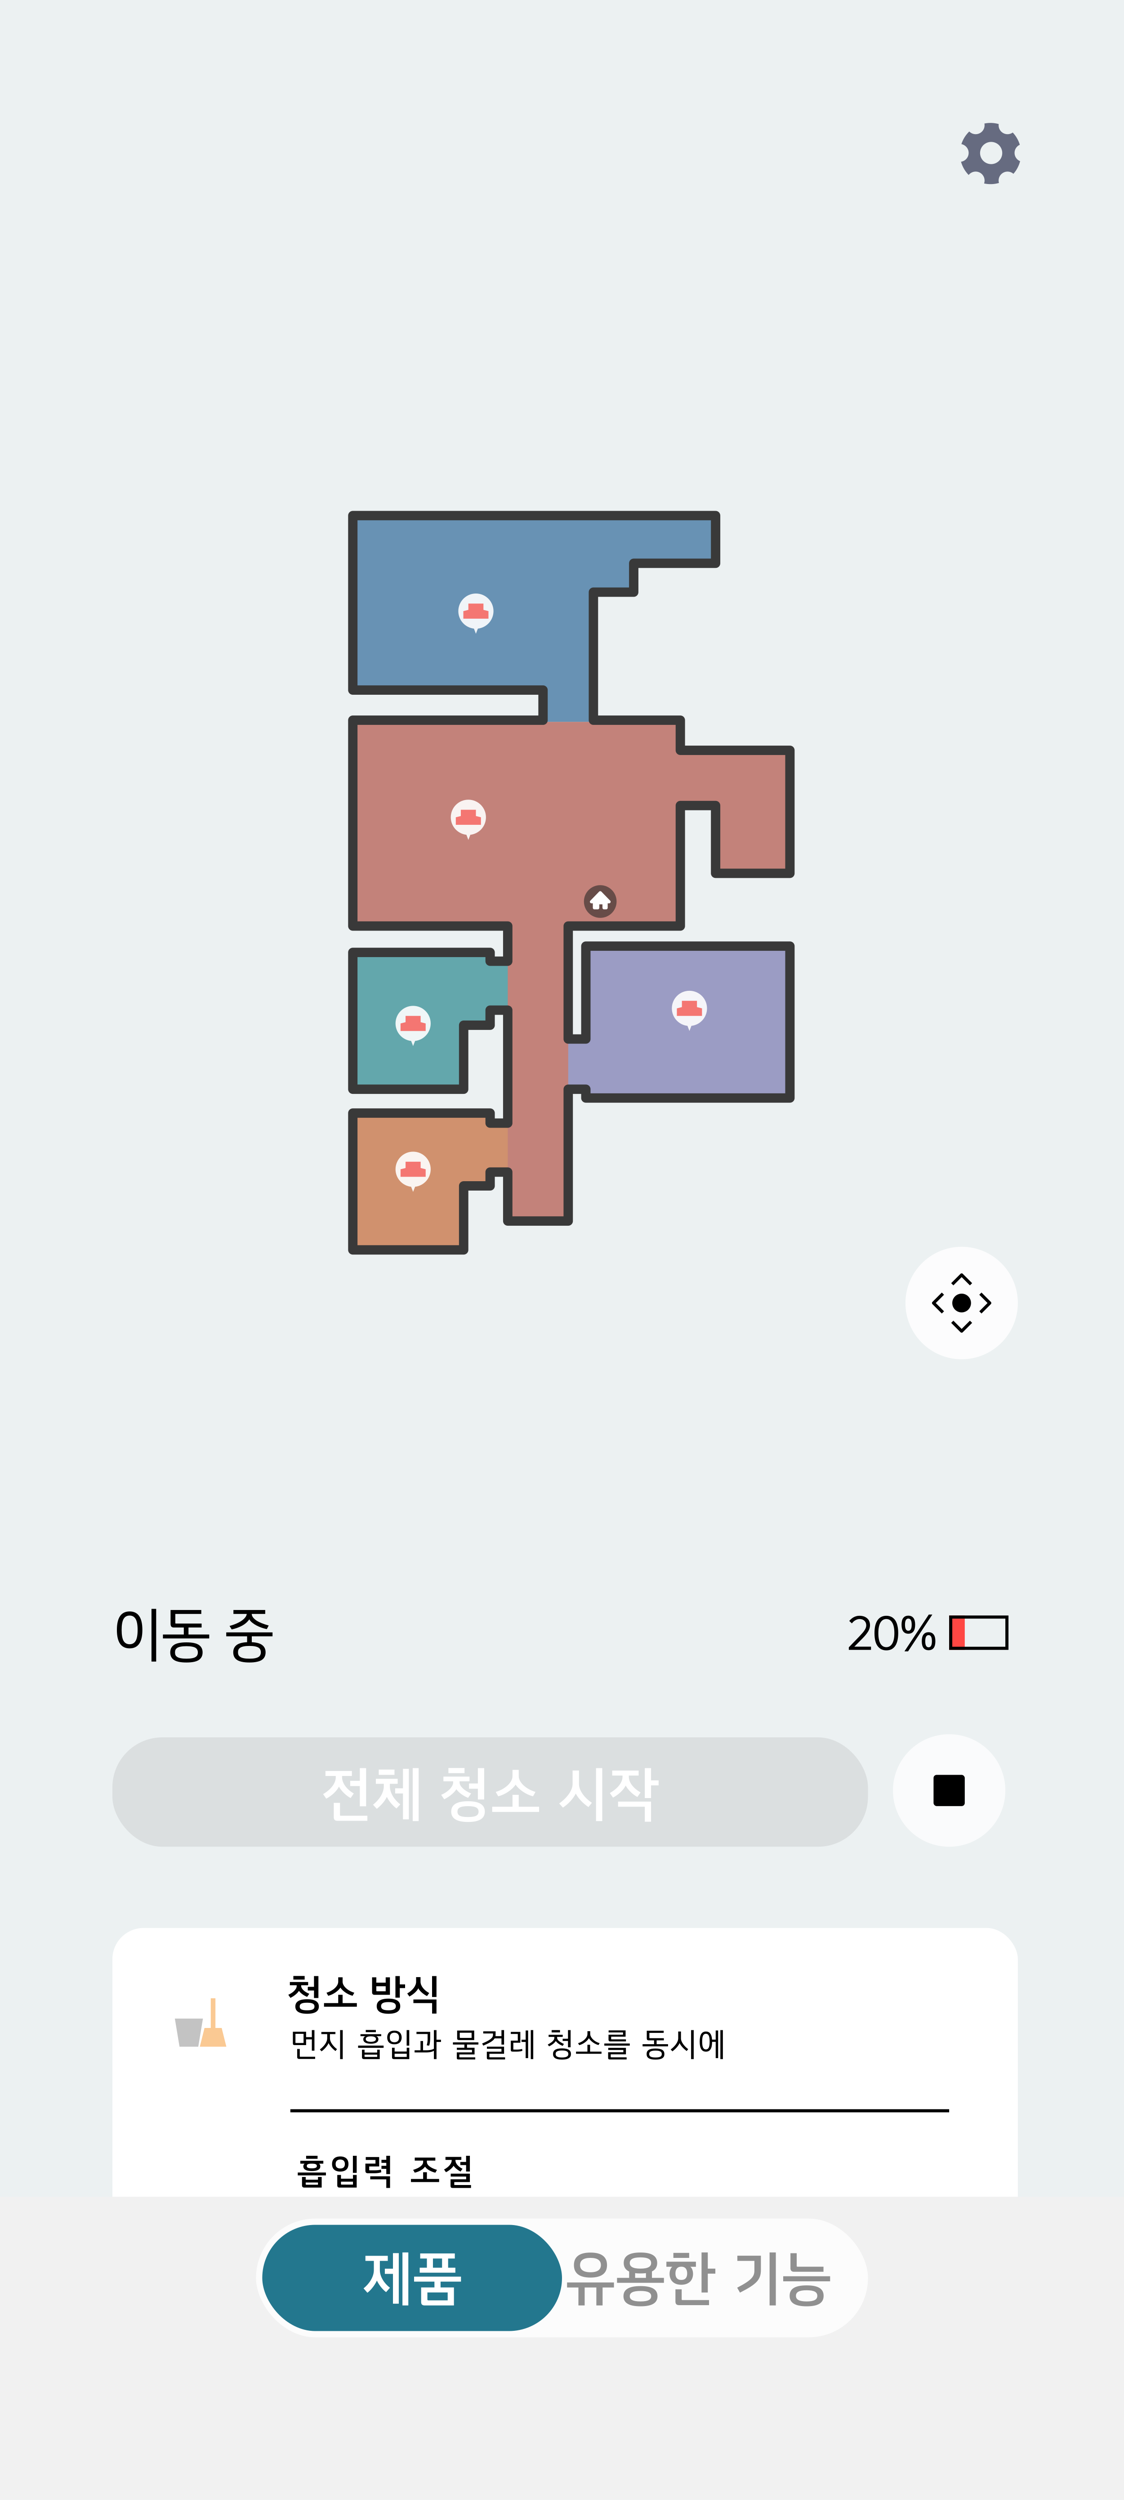 <svg width="360" height="800" viewBox="0 0 360 800" fill="none" xmlns="http://www.w3.org/2000/svg">
<rect width="360" height="800" fill="white"/>
<rect width="360" height="800" fill="#ECF1F2"/>
<rect x="36" y="617" width="290" height="137" rx="10" fill="white"/>
<path fill-rule="evenodd" clip-rule="evenodd" d="M313.919 42.567C315.009 41.938 315.528 40.699 315.293 39.53C316.825 39.219 318.393 39.286 319.866 39.696C319.709 40.815 320.229 41.968 321.268 42.568C322.273 43.148 323.484 43.048 324.369 42.411C324.88 42.953 325.336 43.563 325.725 44.236C326.114 44.91 326.414 45.61 326.628 46.324C325.634 46.771 324.942 47.77 324.942 48.931C324.942 50.13 325.68 51.157 326.727 51.581C326.346 53.061 325.62 54.452 324.585 55.624C323.69 54.836 322.357 54.665 321.268 55.295C320.108 55.964 319.596 57.322 319.948 58.553C318.374 59.007 316.739 59.048 315.188 58.715C315.635 57.444 315.13 55.993 313.919 55.295C312.673 54.575 311.111 54.901 310.246 56C309.681 55.423 309.178 54.766 308.755 54.034C308.332 53.302 308.015 52.538 307.798 51.759C309.182 51.56 310.245 50.37 310.245 48.931C310.245 47.534 309.242 46.371 307.917 46.122C308.405 44.612 309.258 43.217 310.437 42.081C311.327 43.001 312.76 43.236 313.919 42.567ZM319.23 52.046C320.929 51.065 321.512 48.892 320.531 47.193C319.55 45.494 317.377 44.911 315.678 45.892C313.978 46.873 313.396 49.046 314.377 50.745C315.358 52.445 317.531 53.027 319.23 52.046Z" fill="#666B80"/>
<path d="M278.968 528H271.864V527.184L275.112 523.824C275.539 523.376 275.901 522.981 276.2 522.64C276.499 522.299 276.739 521.984 276.92 521.696C277.101 521.408 277.235 521.141 277.32 520.896C277.405 520.651 277.448 520.405 277.448 520.16C277.448 519.552 277.251 519.061 276.856 518.688C276.461 518.315 275.939 518.128 275.288 518.128C275.011 518.128 274.749 518.176 274.504 518.272C274.259 518.357 274.029 518.469 273.816 518.608C273.613 518.736 273.427 518.885 273.256 519.056C273.096 519.216 272.957 519.371 272.84 519.52L272.008 518.752C272.157 518.549 272.344 518.352 272.568 518.16C272.792 517.957 273.037 517.776 273.304 517.616C273.581 517.456 273.88 517.328 274.2 517.232C274.531 517.136 274.877 517.088 275.24 517.088C276.285 517.088 277.112 517.355 277.72 517.888C278.339 518.411 278.648 519.173 278.648 520.176C278.648 520.464 278.6 520.768 278.504 521.088C278.419 521.397 278.275 521.728 278.072 522.08C277.869 522.421 277.603 522.795 277.272 523.2C276.952 523.595 276.557 524.027 276.088 524.496L273.624 526.976H278.968V528ZM280.086 522.64C280.086 521.691 280.171 520.869 280.342 520.176C280.523 519.472 280.779 518.896 281.11 518.448C281.44 517.989 281.84 517.648 282.31 517.424C282.779 517.2 283.302 517.088 283.878 517.088C284.464 517.088 284.992 517.2 285.462 517.424C285.931 517.648 286.331 517.989 286.662 518.448C286.992 518.896 287.243 519.472 287.414 520.176C287.595 520.869 287.686 521.691 287.686 522.64C287.686 523.589 287.595 524.411 287.414 525.104C287.243 525.787 286.992 526.357 286.662 526.816C286.331 527.275 285.931 527.616 285.462 527.84C284.992 528.053 284.464 528.16 283.878 528.16C282.715 528.16 281.792 527.712 281.11 526.816C280.427 525.92 280.086 524.528 280.086 522.64ZM281.318 522.64C281.318 524.123 281.542 525.243 281.99 526C282.448 526.757 283.078 527.136 283.878 527.136C284.678 527.136 285.307 526.757 285.766 526C286.224 525.243 286.454 524.123 286.454 522.64C286.454 521.157 286.224 520.037 285.766 519.28C285.307 518.512 284.678 518.128 283.878 518.128C283.078 518.128 282.448 518.512 281.99 519.28C281.542 520.037 281.318 521.157 281.318 522.64ZM290.833 528.48H289.681L297.473 516.704H298.609L290.833 528.48ZM288.753 519.936C288.753 518.965 288.94 518.245 289.313 517.776C289.686 517.296 290.225 517.056 290.929 517.056C291.633 517.056 292.172 517.296 292.545 517.776C292.918 518.245 293.105 518.965 293.105 519.936C293.105 520.907 292.918 521.632 292.545 522.112C292.172 522.592 291.633 522.832 290.929 522.832C290.225 522.832 289.686 522.592 289.313 522.112C288.94 521.632 288.753 520.907 288.753 519.936ZM289.857 519.936C289.857 521.237 290.214 521.888 290.929 521.888C291.644 521.888 292.001 521.237 292.001 519.936C292.001 518.635 291.644 517.984 290.929 517.984C290.214 517.984 289.857 518.635 289.857 519.936ZM295.233 525.232C295.233 524.261 295.42 523.541 295.793 523.072C296.166 522.592 296.705 522.352 297.409 522.352C298.113 522.352 298.652 522.592 299.025 523.072C299.398 523.541 299.585 524.261 299.585 525.232C299.585 526.203 299.398 526.928 299.025 527.408C298.652 527.877 298.113 528.112 297.409 528.112C296.705 528.112 296.166 527.877 295.793 527.408C295.42 526.928 295.233 526.203 295.233 525.232ZM296.337 525.232C296.337 526.533 296.694 527.184 297.409 527.184C298.124 527.184 298.481 526.533 298.481 525.232C298.481 523.931 298.124 523.28 297.409 523.28C296.694 523.28 296.337 523.931 296.337 525.232Z" fill="black"/>
<path d="M50.02 514.88V531.74H48.52V514.88H50.02ZM41.52 527.52C38.8 527.52 37.44 525.553 37.44 521.62C37.44 517.673 38.8 515.7 41.52 515.7C44.24 515.7 45.6 517.673 45.6 521.62C45.6 525.553 44.24 527.52 41.52 527.52ZM41.52 526.2C42.373 526.2 43.013 525.847 43.44 525.14C43.867 524.42 44.08 523.247 44.08 521.62C44.08 519.993 43.867 518.82 43.44 518.1C43.013 517.38 42.373 517.02 41.52 517.02C40.653 517.02 40.007 517.38 39.58 518.1C39.167 518.82 38.96 519.993 38.96 521.62C38.96 523.247 39.167 524.42 39.58 525.14C40.007 525.847 40.653 526.2 41.52 526.2ZM64.469 516.5H56.15V519.28C56.15 519.413 56.163 519.5 56.19 519.54C56.23 519.567 56.316 519.58 56.45 519.58H64.57V520.84H60.37V523.08H67.01V524.34H52.19V523.08H58.87V520.84H55.65C55.276 520.84 55.01 520.733 54.849 520.52C54.703 520.307 54.63 520.02 54.63 519.66V515.24H64.469V516.5ZM59.709 532.04C57.843 532.04 56.51 531.767 55.709 531.22C54.923 530.673 54.529 529.873 54.529 528.82C54.529 527.767 54.923 526.967 55.709 526.42C56.51 525.873 57.843 525.6 59.709 525.6C61.576 525.6 62.903 525.873 63.69 526.42C64.49 526.967 64.889 527.767 64.889 528.82C64.889 529.873 64.49 530.673 63.69 531.22C62.903 531.767 61.576 532.04 59.709 532.04ZM59.709 530.82C60.429 530.82 61.023 530.773 61.489 530.68C61.956 530.6 62.33 530.473 62.609 530.3C62.889 530.127 63.083 529.92 63.19 529.68C63.309 529.427 63.37 529.14 63.37 528.82C63.37 528.5 63.309 528.22 63.19 527.98C63.083 527.727 62.889 527.513 62.609 527.34C62.33 527.167 61.956 527.04 61.489 526.96C61.023 526.867 60.429 526.82 59.709 526.82C58.989 526.82 58.396 526.867 57.929 526.96C57.463 527.04 57.09 527.167 56.809 527.34C56.529 527.513 56.33 527.727 56.209 527.98C56.103 528.22 56.05 528.5 56.05 528.82C56.05 529.14 56.103 529.427 56.209 529.68C56.33 529.92 56.529 530.127 56.809 530.3C57.09 530.473 57.463 530.6 57.929 530.68C58.396 530.773 58.989 530.82 59.709 530.82ZM79.885 532.04C78.951 532.04 78.151 531.967 77.484 531.82C76.831 531.687 76.298 531.48 75.885 531.2C75.471 530.92 75.171 530.573 74.984 530.16C74.798 529.76 74.704 529.3 74.704 528.78C74.704 527.807 75.044 527.047 75.725 526.5C76.404 525.94 77.544 525.62 79.144 525.54V523.66H72.465V522.4H87.284V523.66H80.644V525.54C82.218 525.62 83.344 525.94 84.025 526.5C84.718 527.047 85.064 527.807 85.064 528.78C85.064 529.3 84.971 529.76 84.784 530.16C84.598 530.573 84.298 530.92 83.885 531.2C83.471 531.48 82.931 531.687 82.264 531.82C81.611 531.967 80.818 532.04 79.885 532.04ZM74.764 516.5V515.24H84.945V516.5H80.624C80.638 516.887 80.778 517.26 81.044 517.62C81.311 517.967 81.678 518.3 82.144 518.62C82.624 518.927 83.198 519.213 83.865 519.48C84.531 519.747 85.264 519.987 86.064 520.2L85.445 521.36C84.911 521.253 84.358 521.1 83.784 520.9C83.225 520.7 82.684 520.467 82.165 520.2C81.658 519.933 81.198 519.633 80.784 519.3C80.371 518.967 80.058 518.607 79.844 518.22C79.284 519.06 78.491 519.753 77.465 520.3C76.451 520.833 75.365 521.22 74.204 521.46L73.525 520.34C74.325 520.127 75.058 519.873 75.725 519.58C76.391 519.287 76.965 518.973 77.445 518.64C77.924 518.293 78.298 517.94 78.564 517.58C78.844 517.22 78.998 516.86 79.025 516.5H74.764ZM79.885 530.82C80.605 530.82 81.198 530.773 81.665 530.68C82.131 530.587 82.504 530.453 82.784 530.28C83.064 530.107 83.258 529.893 83.365 529.64C83.484 529.387 83.544 529.1 83.544 528.78C83.544 528.46 83.484 528.173 83.365 527.92C83.258 527.667 83.064 527.453 82.784 527.28C82.504 527.107 82.131 526.973 81.665 526.88C81.198 526.787 80.605 526.74 79.885 526.74C79.165 526.74 78.571 526.787 78.105 526.88C77.638 526.973 77.264 527.107 76.984 527.28C76.704 527.453 76.504 527.667 76.385 527.92C76.278 528.173 76.225 528.46 76.225 528.78C76.225 529.1 76.278 529.387 76.385 529.64C76.504 529.893 76.704 530.107 76.984 530.28C77.264 530.453 77.638 530.587 78.105 530.68C78.571 530.773 79.165 530.82 79.885 530.82Z" fill="black"/>
<path d="M65 646H56L57.5 655H63.5L65 646Z" fill="#9B9B9B" fill-opacity="0.6"/>
<path d="M67.5 649V639.5H69V649H71L72.5 655H64L65.5 649H67.5Z" fill="#F6A64B" fill-opacity="0.6"/>
<path d="M157.309 323.569H163V307.826H157.309V305H113V349H148.772V328.413H157.309V323.569Z" fill="#63A7AC"/>
<path d="M157.309 375.541H163V360.156H157.309V357H113V400H148.772V379.881H157.309V375.541Z" fill="#D0916E"/>
<path d="M186.648 332.967H181V349.165H186.648V352H252V303H186.648V332.967Z" fill="#9B9CC4"/>
<path d="M217.899 240.624V231H113V296.764H162.625V391H181.991V296.764H217.899V258.268H229.196V279.922H253V240.624H217.899Z" fill="#C3827A"/>
<path d="M229 180.387V165H113V221.282H173.819V231H189.931V189.699H202.819V180.387H229Z" fill="#6892B4"/>
<path fill-rule="evenodd" clip-rule="evenodd" d="M150.644 267.149C153.457 266.834 155.644 264.448 155.644 261.552C155.644 258.441 153.122 255.919 150.012 255.919C146.901 255.919 144.379 258.441 144.379 261.552C144.379 264.448 146.566 266.834 149.378 267.149L150.011 268.793L150.644 267.149Z" fill="white" fill-opacity="0.9"/>
<path d="M147.598 261.149V259.138H152.426V261.149L154.035 261.552V263.965H145.989V261.552L147.598 261.149Z" fill="#F47672"/>
<path fill-rule="evenodd" clip-rule="evenodd" d="M132.943 333.126C135.756 332.812 137.943 330.426 137.943 327.529C137.943 324.418 135.421 321.897 132.31 321.897C129.2 321.897 126.678 324.418 126.678 327.529C126.678 330.425 128.865 332.811 131.677 333.126L132.31 334.77L132.943 333.126Z" fill="white" fill-opacity="0.9"/>
<path d="M129.897 327.127V325.115H134.724V327.127L136.334 327.529V329.943H128.288V327.529L129.897 327.127Z" fill="#F47672"/>
<path fill-rule="evenodd" clip-rule="evenodd" d="M132.943 379.792C135.756 379.478 137.943 377.092 137.943 374.195C137.943 371.085 135.421 368.563 132.31 368.563C129.2 368.563 126.678 371.085 126.678 374.195C126.678 377.092 128.865 379.478 131.677 379.792L132.31 381.437L132.943 379.792Z" fill="white" fill-opacity="0.9"/>
<path d="M129.897 373.793V371.782H134.724V373.793L136.334 374.195V376.609H128.288V374.195L129.897 373.793Z" fill="#F47672"/>
<path fill-rule="evenodd" clip-rule="evenodd" d="M221.449 328.298C224.262 327.983 226.448 325.598 226.448 322.701C226.448 319.59 223.927 317.069 220.816 317.069C217.706 317.069 215.184 319.59 215.184 322.701C215.184 325.598 217.371 327.984 220.183 328.298L220.816 329.943L221.449 328.298Z" fill="white" fill-opacity="0.9"/>
<path d="M218.403 322.299V320.287H223.23V322.299L224.839 322.701V325.115H216.793V322.701L218.403 322.299Z" fill="#F47672"/>
<path fill-rule="evenodd" clip-rule="evenodd" d="M153.058 201.172C155.871 200.857 158.058 198.471 158.058 195.575C158.058 192.464 155.536 189.942 152.426 189.942C149.315 189.942 146.793 192.464 146.793 195.575C146.793 198.471 148.98 200.857 151.792 201.172L152.425 202.816L153.058 201.172Z" fill="white" fill-opacity="0.9"/>
<path d="M150.012 195.172V193.161H154.84V195.172L156.449 195.575V197.988H148.403V195.575L150.012 195.172Z" fill="#F47672"/>
<circle cx="192.253" cy="288.506" r="5.23" fill="#674C48"/>
<path d="M192.253 285.69L189.437 288.586H190.375V290.517H191.448V288.908H193.46V290.517H194.13V288.586H195.069L192.253 285.69Z" fill="white" stroke="white" stroke-linejoin="round"/>
<path d="M229.196 180.265V165H113V220.838H173.922V230.479H169.081H113V296.359H162.625V307.607H156.977V304.795H113V348.581H148.504V328.094H156.977V323.274H162.625V359.427H156.977V356.214H113V400H148.504V379.513H156.977V375.094H162.625V390.761H181.991V348.581H187.64V351.393H253V302.786H187.64V332.513H181.991V296.359H217.899V257.795H229.196V279.487H253V240.12H217.899V230.479H190.061V189.504H202.971V180.265H229.196Z" stroke="#393939" stroke-width="3" stroke-linejoin="round"/>
<rect x="36" y="556" width="242" height="35" rx="16" fill="#DBDFE0"/>
<path d="M108.56 571.76C107.82 573.24 106.24 574.68 104.5 575.62L103.48 574.16C105.96 572.74 107.54 570.68 107.54 568.8V568.36H104.24V566.76H112.7V568.36H109.56V568.8C109.56 570.64 111.06 572.68 113.32 573.96L112.3 575.42C110.78 574.64 109.2 573 108.56 571.76ZM117.26 565.84V578.06H115.24V571.58H112.16V569.9H115.24V565.84H117.26ZM106.9 581.58V576.96H108.9V580.76C108.9 581.06 108.94 581.08 109.2 581.08H117.66V582.7H108.04C107.28 582.7 106.9 582.32 106.9 581.58ZM123.906 575.04C123.346 576.28 122.086 577.78 120.686 578.88L119.466 577.56C121.346 576.1 122.926 573.86 122.926 571.66V570.86H120.386V569.26H127.366V570.86H124.866V571.66C124.866 573.86 126.346 576.04 128.206 577.44L126.986 578.76C125.606 577.72 124.466 576.24 123.906 575.04ZM129.066 582.24V573.96H126.566V572.3H129.066V566.06H130.946V582.24H129.066ZM132.186 582.8V565.84H134.086V582.8H132.186ZM126.346 568H121.306V566.3H126.346V568ZM149.898 583.08C146.018 583.08 144.518 581.78 144.518 579.76C144.518 577.74 146.018 576.44 149.898 576.44C153.778 576.44 155.278 577.74 155.278 579.76C155.278 581.8 153.778 583.08 149.898 583.08ZM145.138 570.06H142.018V568.56H150.378V570.06H147.198V570.46C147.198 571.5 148.478 573 150.898 573.94L149.918 575.36C148.478 574.78 146.998 573.78 146.178 572.6C145.338 573.9 143.838 575.04 142.278 575.82L141.298 574.4C143.878 573.28 145.138 571.56 145.138 570.46V570.06ZM155.078 565.84V575.88H153.058V572.44H150.218V570.76H153.058V565.84H155.078ZM149.898 581.5C152.498 581.5 153.278 580.9 153.278 579.76C153.278 578.64 152.498 578.02 149.898 578.02C147.298 578.02 146.518 578.64 146.518 579.76C146.518 580.9 147.298 581.5 149.898 581.5ZM143.618 567.46V565.8H148.778V567.46H143.618ZM165.144 571.12C164.144 572.68 161.784 574.34 159.564 574.86L158.784 573.46C161.944 572.52 164.144 570.34 164.144 568.44V566.4H166.144V568.44C166.144 570.34 168.344 572.52 171.504 573.46L170.724 574.86C168.504 574.34 166.144 572.68 165.144 571.12ZM164.144 578.2V574.4H166.144V578.2H172.664V579.86H157.644V578.2H164.144ZM190.896 582.8V565.84H192.896V582.8H190.896ZM184.416 573.98C183.596 575.64 182.016 577.34 180.296 578.48L179.096 577.16C181.696 575.3 183.396 572.96 183.396 570.9V566.6H185.436V570.9C185.436 572.92 187.036 575.24 189.576 576.94L188.476 578.3C186.816 577.22 185.176 575.52 184.416 573.98ZM200.402 571.42C199.662 572.9 198.082 574.34 196.342 575.28L195.322 573.82C197.802 572.4 199.382 570.5 199.382 568.62V568.22H196.082V566.62H204.542V568.22H201.402V568.62C201.402 570.46 202.902 572.34 205.162 573.62L204.142 575.08C202.622 574.3 201.042 572.66 200.402 571.42ZM208.522 576.56V583H206.522V578.2H197.962V576.56H208.522ZM208.522 575.42H206.522V565.84H208.522V569.76H210.942V571.36H208.522V575.42Z" fill="white"/>
<path d="M98.356 644.456C95.64 644.456 94.59 643.546 94.59 642.132C94.59 640.718 95.64 639.808 98.356 639.808C101.072 639.808 102.122 640.718 102.122 642.132C102.122 643.56 101.072 644.456 98.356 644.456ZM95.024 635.342H92.84V634.292H98.692V635.342H96.466V635.622C96.466 636.35 97.362 637.4 99.056 638.058L98.37 639.052C97.362 638.646 96.326 637.946 95.752 637.12C95.164 638.03 94.114 638.828 93.022 639.374L92.336 638.38C94.142 637.596 95.024 636.392 95.024 635.622V635.342ZM101.982 632.388V639.416H100.568V637.008H98.58V635.832H100.568V632.388H101.982ZM98.356 643.35C100.176 643.35 100.722 642.93 100.722 642.132C100.722 641.348 100.176 640.914 98.356 640.914C96.536 640.914 95.99 641.348 95.99 642.132C95.99 642.93 96.536 643.35 98.356 643.35ZM93.96 633.522V632.36H97.572V633.522H93.96ZM109.028 636.084C108.328 637.176 106.676 638.338 105.122 638.702L104.576 637.722C106.788 637.064 108.328 635.538 108.328 634.208V632.78H109.728V634.208C109.728 635.538 111.268 637.064 113.48 637.722L112.934 638.702C111.38 638.338 109.728 637.176 109.028 636.084ZM108.328 641.04V638.38H109.728V641.04H114.292V642.202H103.778V641.04H108.328ZM119.173 637.554V632.794H120.531V634.502H123.527V632.794H124.885V638.394H119.943C119.425 638.394 119.173 638.114 119.173 637.554ZM126.649 639.304V632.388H128.049V635.062H129.743V636.238H128.049V639.304H126.649ZM120.755 637.26H123.527V635.65H120.531V637.022C120.531 637.204 120.573 637.26 120.755 637.26ZM124.423 644.456C121.707 644.456 120.657 643.49 120.657 642.034C120.657 640.564 121.707 639.612 124.423 639.612C127.139 639.612 128.189 640.564 128.189 642.034C128.189 643.504 127.139 644.456 124.423 644.456ZM124.423 643.35C126.243 643.35 126.789 642.86 126.789 642.034C126.789 641.208 126.243 640.718 124.423 640.718C122.603 640.718 122.057 641.208 122.057 642.034C122.057 642.86 122.603 643.35 124.423 643.35ZM133.975 636.308C133.457 637.344 132.337 638.282 131.119 638.94L130.433 637.96C132.169 636.966 133.275 635.524 133.275 634.208V632.724H134.689V634.208C134.689 635.496 135.753 636.896 137.461 637.82L136.775 638.8C135.613 638.226 134.493 637.274 133.975 636.308ZM139.799 639.892V644.4H138.399V641.04H132.407V639.892H139.799ZM139.799 632.388V639.094H138.385V632.388H139.799Z" fill="black"/>
<path d="M93.803 650.212H98.038V651.939H99.875V649.684H100.711V656.273H99.875V652.654H98.038V654.48H94.364C93.968 654.48 93.803 654.337 93.803 653.864V650.212ZM94.628 650.883V653.655C94.628 653.776 94.65 653.809 94.771 653.809H97.224V650.883H94.628ZM100.931 658.913H95.794C95.409 658.913 95.189 658.726 95.189 658.33V655.723H96.014V658.011C96.014 658.198 96.036 658.209 96.212 658.209H100.931V658.913ZM105.237 653.842C104.863 654.755 103.906 655.833 102.982 656.482L102.454 655.877C103.906 654.799 104.797 653.435 104.797 652.346V650.971H102.927V650.278H107.426V650.971H105.677V652.379C105.677 653.424 106.645 654.832 107.932 655.778L107.448 656.394C106.502 655.668 105.655 654.755 105.237 653.842ZM109.769 658.968H108.933V649.684H109.769V658.968ZM121.624 655.954V658.968H116.564C116.179 658.968 115.937 658.781 115.937 658.352V655.954H116.762V656.867H120.81V655.954H121.624ZM116.96 658.264H120.81V657.538H116.762V658.055C116.762 658.231 116.773 658.264 116.96 658.264ZM114.705 654.645H122.856V655.36H114.705V654.645ZM120.381 649.64V650.344H117.147V649.64H120.381ZM118.775 654.04C117.004 654.04 116.355 653.424 116.355 652.621C116.355 652.192 116.619 651.763 117.037 651.631H115.453V650.982H122.097V651.631H120.513C120.931 651.763 121.195 652.192 121.195 652.621C121.195 653.424 120.546 654.04 118.775 654.04ZM118.775 651.675C117.532 651.675 117.136 652.082 117.136 652.566C117.136 653.05 117.631 653.435 118.775 653.435C119.919 653.435 120.414 653.05 120.414 652.566C120.414 652.082 120.018 651.675 118.775 651.675ZM125.557 658.374V655.327H126.393V656.548H130.265V655.327H131.09V658.968H126.173C125.788 658.968 125.557 658.803 125.557 658.374ZM126.569 658.275H130.265V657.241H126.393V658.066C126.393 658.209 126.404 658.275 126.569 658.275ZM130.243 654.667V649.684H131.079V654.667H130.243ZM128.648 652.049C128.648 653.226 127.988 654.227 126.316 654.227C124.644 654.227 124.017 653.226 124.017 652.049C124.017 650.883 124.644 649.86 126.316 649.86C127.988 649.86 128.648 650.883 128.648 652.049ZM127.812 652.049C127.812 651.026 127.229 650.52 126.316 650.52C125.403 650.52 124.842 651.026 124.842 652.049C124.842 653.116 125.403 653.567 126.316 653.567C127.218 653.567 127.812 653.127 127.812 652.049ZM135.495 653.171V656.141H136.452C137.365 656.141 138.223 656.053 138.971 655.657V649.684H139.807V652.764H141.237V653.479H139.807V658.968H138.971V656.295C138.311 656.702 137.387 656.834 136.562 656.834H132.789V656.141H134.681V653.171H135.495ZM137.783 650.245V652.148C137.783 652.94 137.728 653.996 137.431 654.678L136.672 654.546C136.848 654.007 136.958 653.237 136.958 652.698V650.938H133.394V650.245H137.783ZM151.992 655.327V657.472H147.13V658.275C147.13 658.385 147.163 658.407 147.262 658.407H152.212V659.078H146.811C146.47 659.078 146.305 658.957 146.305 658.572V656.812H151.167V656.009H146.327V655.327H148.736V654.304H145.073V653.611H153.224V654.304H149.583V655.327H151.992ZM151.882 652.874H146.976C146.58 652.874 146.415 652.687 146.415 652.291V649.827H151.882V652.874ZM151.046 650.52H147.251V651.972C147.251 652.115 147.306 652.181 147.427 652.181H151.046V650.52ZM155.957 654.986H161.446V657.263H156.749V658.253C156.749 658.374 156.782 658.396 156.881 658.396H161.765V659.078H156.485C156.056 659.078 155.924 658.891 155.924 658.495V656.592H160.61V655.657H155.957V654.986ZM158.729 650.069V651.114C158.729 651.301 158.707 651.466 158.685 651.62H160.61V649.684H161.446V654.326H160.61V652.335H158.421C157.926 653.193 156.782 653.798 154.78 654.656L154.428 653.974C156.738 652.995 157.893 652.269 157.893 651.257V650.762H154.78V650.069H158.729ZM167.216 655.701L167.315 656.306C166.985 656.46 166.215 656.57 165.577 656.57H164.136C163.784 656.57 163.597 656.416 163.597 656.031V653.061H165.841V650.916H163.597V650.256H166.655V653.721H164.411V655.734C164.411 655.91 164.466 655.921 164.587 655.921H165.61C166.061 655.921 166.875 655.844 167.216 655.701ZM167.04 653.479V652.764H168.36V649.805H169.152V658.66H168.36V653.479H167.04ZM169.999 649.684H170.791V658.968H169.999V649.684ZM179.995 659.122C177.872 659.122 177.124 658.429 177.124 657.329C177.124 656.229 177.872 655.536 179.995 655.536C182.118 655.536 182.866 656.229 182.866 657.329C182.866 658.429 182.118 659.122 179.995 659.122ZM178.015 653.171C177.553 653.919 176.706 654.48 175.859 654.887L175.441 654.304C176.86 653.556 177.553 652.907 177.553 652.071V651.862H175.716V651.18H180.226V651.862H178.433V652.071C178.433 652.83 179.071 653.402 180.6 654.106L180.237 654.744C179.357 654.414 178.488 653.853 178.015 653.171ZM179.995 658.451C181.568 658.451 182.03 658.011 182.03 657.329C182.03 656.647 181.568 656.207 179.995 656.207C178.422 656.207 177.96 656.647 177.96 657.329C177.96 658.011 178.422 658.451 179.995 658.451ZM180.215 653.16V652.445H181.92V649.684H182.756V655.184H181.92V653.16H180.215ZM179.357 650.421H176.684V649.684H179.357V650.421ZM192.65 656.57V657.263H184.499V656.57H188.14V654.37H188.998V656.57H192.65ZM188.613 652.258C188.129 653.182 186.787 654.194 185.511 654.502L185.148 653.875C186.919 653.347 188.151 652.082 188.151 650.938V650.025H189.031V650.938C189.031 652.005 190.263 653.369 192.056 653.853L191.693 654.469C190.461 654.172 189.13 653.204 188.613 652.258ZM200.366 649.772V651.796H195.746V652.489C195.746 652.632 195.812 652.643 195.911 652.643H200.476V653.303H195.438C195.097 653.303 194.899 653.127 194.899 652.775V651.147H199.541V650.432H194.932V649.772H200.366ZM193.557 653.974H201.708V654.667H193.557V653.974ZM200.476 655.36V657.439H195.603V658.264C195.603 658.385 195.636 658.396 195.735 658.396H200.696V659.078H195.284C194.943 659.078 194.778 658.957 194.778 658.572V656.768H199.651V656.042H194.811V655.36H200.476ZM212.563 649.882V650.575H207.987V652.104C207.987 652.247 208.009 652.269 208.152 652.269H212.618V652.962H210.308V654.194H213.96V654.887H205.809V654.194H209.483V652.962H207.712C207.305 652.962 207.151 652.709 207.151 652.313V649.882H212.563ZM209.945 659.122C207.888 659.122 207.096 658.506 207.096 657.351C207.096 656.196 207.888 655.58 209.945 655.58C212.002 655.58 212.794 656.196 212.794 657.351C212.794 658.506 212.002 659.122 209.945 659.122ZM209.945 658.451C211.518 658.451 211.958 658.055 211.958 657.351C211.958 656.647 211.518 656.251 209.945 656.251C208.372 656.251 207.932 656.647 207.932 657.351C207.932 658.055 208.372 658.451 209.945 658.451ZM221.346 658.968V649.684H222.182V658.968H221.346ZM217.661 653.842C217.287 654.755 216.275 655.833 215.351 656.482L214.823 655.877C216.275 654.799 217.221 653.435 217.221 652.346V650.135H218.101V652.379C218.101 653.424 219.124 654.832 220.411 655.778L219.927 656.394C218.981 655.668 218.079 654.755 217.661 653.842ZM226.103 656.581C224.772 656.581 224.101 655.569 224.101 653.358C224.101 651.147 224.772 650.135 226.103 650.135C227.28 650.135 227.94 650.96 228.061 652.731H229.227V649.805H230.008V658.66H229.227V653.446H228.083C228.061 655.602 227.39 656.581 226.103 656.581ZM226.092 655.866C226.862 655.866 227.291 655.261 227.291 653.358C227.291 651.455 226.862 650.861 226.092 650.861C225.322 650.861 224.893 651.455 224.893 653.358C224.893 655.261 225.322 655.866 226.092 655.866ZM230.723 649.684H231.526V658.968H230.723V649.684Z" fill="black"/>
<line x1="93" y1="675.5" x2="304" y2="675.5" stroke="black"/>
<path d="M99.872 694.788C97.916 694.788 97.148 694.188 97.148 693.276C97.148 692.928 97.28 692.652 97.556 692.424H96.188V691.5H103.556V692.424H102.188C102.464 692.652 102.596 692.94 102.596 693.276C102.596 694.188 101.828 694.788 99.872 694.788ZM99.872 692.424C98.588 692.424 98.264 692.676 98.264 693.192C98.264 693.696 98.744 693.924 99.872 693.924C101 693.924 101.48 693.696 101.48 693.192C101.48 692.676 101.156 692.424 99.872 692.424ZM95.372 695.256H104.384V696.18H95.372V695.256ZM103.028 696.684V700.08H97.448C96.98 700.08 96.728 699.84 96.728 699.36V696.684H97.916V697.56H101.84V696.684H103.028ZM98.108 699.168H101.84V698.46H97.916V698.964C97.916 699.12 97.952 699.168 98.108 699.168ZM101.708 689.904V690.876H98.048V689.904H101.708ZM114.24 696.036V700.08H108.72C108.252 700.08 108.024 699.84 108.024 699.36V696.036H109.212V697.236H113.052V696.036H114.24ZM109.416 699.132H113.052V698.184H109.212V698.928C109.212 699.06 109.284 699.132 109.416 699.132ZM108.984 694.956C107.076 694.956 106.344 693.9 106.344 692.544C106.344 691.2 107.076 690.12 108.984 690.12C110.88 690.12 111.612 691.2 111.612 692.544C111.612 693.9 110.868 694.956 108.984 694.956ZM108.984 693.972C109.896 693.972 110.46 693.54 110.46 692.544C110.46 691.596 109.908 691.104 108.984 691.104C108.048 691.104 107.496 691.596 107.496 692.544C107.496 693.54 108.048 693.972 108.984 693.972ZM113.028 695.364V689.904H114.24V695.364H113.028ZM119.824 695.496H117.928C117.292 695.496 117.028 695.328 117.028 694.608V692.412H120.256V691.236H117.148V690.312H121.444V693.324H118.252V694.368C118.252 694.548 118.288 694.56 118.444 694.56H119.896C120.796 694.56 121.468 694.5 121.996 694.32L122.116 695.172C121.624 695.376 120.796 695.496 119.824 695.496ZM124.924 689.904V695.772H123.724V694.092H122.176V693.108H123.724V692.172H122.176V691.188H123.724V689.904H124.924ZM124.924 696.468V700.2H123.724V697.452H118.588V696.468H124.924ZM136.127 693.372C135.527 694.308 134.171 695.004 132.839 695.316L132.323 694.416C134.219 693.852 135.527 692.964 135.527 691.884V691.452H132.839V690.48H139.427V691.452H136.727V691.884C136.727 692.964 138.059 693.852 139.955 694.416L139.439 695.316C138.107 695.004 136.727 694.308 136.127 693.372ZM136.727 697.32H140.639V698.316H131.627V697.32H135.527V695.16H136.727V697.32ZM144.302 699.54V697.428H149.294V696.552H144.362V695.628H150.494V698.316H145.502V699.108C145.502 699.252 145.514 699.264 145.646 699.264H150.854V700.2H144.962C144.47 700.2 144.302 699.972 144.302 699.54ZM145.274 693.096C144.83 693.864 143.846 694.656 142.838 695.172L142.226 694.296C143.654 693.564 144.662 692.424 144.662 691.416V691.224H142.682V690.264H147.758V691.224H145.874V691.416C145.874 692.4 146.834 693.42 148.13 694.068L147.518 694.944C146.642 694.524 145.658 693.72 145.274 693.096ZM150.494 689.904V694.944H149.282V692.88H147.434V691.872H149.282V689.904H150.494Z" fill="black"/>
<circle cx="304" cy="573" r="18" fill="white" fill-opacity="0.74"/>
<rect x="299" y="568" width="10" height="10" rx="1" fill="black"/>
<rect x="304" y="517" width="5" height="11" fill="#FF4743"/>
<rect x="304.5" y="517.5" width="18" height="10" stroke="black"/>
<circle cx="308" cy="417" r="18" fill="white" fill-opacity="0.82"/>
<circle cx="308" cy="417" r="3" fill="black"/>
<path d="M305 411L308 408L311 411" stroke="black" stroke-linejoin="round"/>
<path d="M314 414L317 417L314 420" stroke="black" stroke-linejoin="round"/>
<path d="M311 423L308 426L305 423" stroke="black" stroke-linejoin="round"/>
<path d="M302 420L299 417L302 414" stroke="black" stroke-linejoin="round"/>
<rect y="703" width="360" height="97" fill="#F1F1F1"/>
<rect x="82" y="710" width="196" height="38" rx="19" fill="white" fill-opacity="0.76"/>
<rect x="84" y="712" width="96" height="34" rx="17" fill="#23778E"/>
<path d="M189.12 728.88C185.42 728.88 183.82 727.38 183.82 724.9C183.82 722.36 185.42 720.88 189.12 720.88C192.82 720.88 194.42 722.36 194.42 724.9C194.42 727.38 192.82 728.88 189.12 728.88ZM185.26 732.06H181.62V730.44H196.64V732.06H193V737.8H191V732.06H187.26V737.8H185.26V732.06ZM189.12 727.18C191.44 727.18 192.46 726.3 192.46 724.88C192.46 723.44 191.44 722.58 189.12 722.58C186.8 722.58 185.78 723.44 185.78 724.88C185.78 726.3 186.8 727.18 189.12 727.18ZM208.806 728.98H212.646V730.56H197.626V728.98H201.506V726.94C200.306 726.38 199.766 725.46 199.766 724.22C199.766 722.1 201.346 720.86 205.126 720.86C208.906 720.86 210.486 722.1 210.486 724.22C210.486 725.44 209.966 726.36 208.806 726.92V728.98ZM205.146 738.08C201.166 738.08 199.686 736.82 199.686 734.84C199.686 732.86 201.166 731.6 205.146 731.6C209.126 731.6 210.586 732.86 210.586 734.84C210.586 736.82 209.126 738.08 205.146 738.08ZM205.126 726.02C207.706 726.02 208.546 725.3 208.546 724.22C208.546 723.14 207.706 722.42 205.126 722.42C202.546 722.42 201.706 723.14 201.706 724.22C201.706 725.3 202.546 726.02 205.126 726.02ZM205.146 736.52C207.626 736.52 208.566 735.92 208.566 734.84C208.566 733.76 207.626 733.16 205.146 733.16C202.666 733.16 201.706 733.76 201.706 734.84C201.706 735.92 202.666 736.52 205.146 736.52ZM205.126 727.56C204.486 727.56 203.926 727.54 203.426 727.46V728.98H206.886V727.46C206.366 727.52 205.766 727.56 205.126 727.56ZM215.673 722.58V720.98H220.733V722.58H215.673ZM229.113 726.02V727.62H226.693V733.66H224.693V720.84H226.693V726.02H229.113ZM218.213 731.18C215.933 731.18 214.453 729.92 214.453 727.66C214.453 726.78 214.793 725.78 215.333 725.42H213.433V723.8H222.893V725.42H221.093C221.633 725.78 221.973 726.78 221.973 727.66C221.973 729.92 220.453 731.18 218.213 731.18ZM218.213 725.4C216.893 725.4 216.333 726.28 216.333 727.56C216.333 728.82 216.893 729.64 218.213 729.64C219.533 729.64 220.093 728.82 220.093 727.56C220.093 726.28 219.533 725.4 218.213 725.4ZM216.333 736.58V732.64H218.333V735.76C218.333 736.06 218.373 736.08 218.633 736.08H227.093V737.7H217.473C216.713 737.7 216.333 737.32 216.333 736.58ZM246.484 737.8V720.84H248.484V737.8H246.484ZM237.004 733.7L236.104 732.12C241.044 729.58 241.624 728.38 241.624 726.54V723.54H236.164V721.88H243.704V726.4C243.704 729.58 242.344 730.98 237.004 733.7ZM263.75 725.4V727.02H254.25C253.47 727.02 253.17 726.52 253.17 725.88V721.08H255.17V725.1C255.17 725.36 255.21 725.4 255.45 725.4H263.75ZM250.85 728.46H265.87V730.08H250.85V728.46ZM258.35 738.08C254.37 738.08 252.91 736.82 252.91 734.72C252.91 732.62 254.37 731.38 258.35 731.38C262.33 731.38 263.79 732.62 263.79 734.72C263.79 736.82 262.33 738.08 258.35 738.08ZM258.35 736.52C260.83 736.52 261.77 735.88 261.77 734.72C261.77 733.56 260.83 732.94 258.35 732.94C255.87 732.94 254.93 733.56 254.93 734.72C254.93 735.88 255.87 736.52 258.35 736.52Z" fill="#909090"/>
<path d="M120.72 729.84C120.18 731.04 118.96 732.78 117.68 733.74L116.44 732.34C118.3 730.86 119.74 728.64 119.74 726.5V723.54H117.04V721.92H124.2V723.54H121.66V726.5C121.66 728.6 123.08 730.78 124.9 732.14L123.66 733.54C122.42 732.64 121.24 731 120.72 729.84ZM125.86 737.24V727.7H123.26V726.04H125.86V721.06H127.72V737.24H125.86ZM128.9 737.8V720.84H130.78V737.8H128.9ZM145.386 737.8H136.026C135.246 737.8 134.886 737.48 134.886 736.68V732.04H139.146V730.18H132.626V728.58H147.646V730.18H141.106V732.04H145.386V737.8ZM134.586 722.78V721.16H145.666V722.78H143.526V725.72H145.846V727.32H134.426V725.72H136.726V722.78H134.586ZM137.206 736.18H143.386V733.64H136.886V735.9C136.886 736.08 136.986 736.18 137.206 736.18ZM138.666 722.78V725.72H141.586V722.78H138.666Z" fill="white"/>
</svg>

